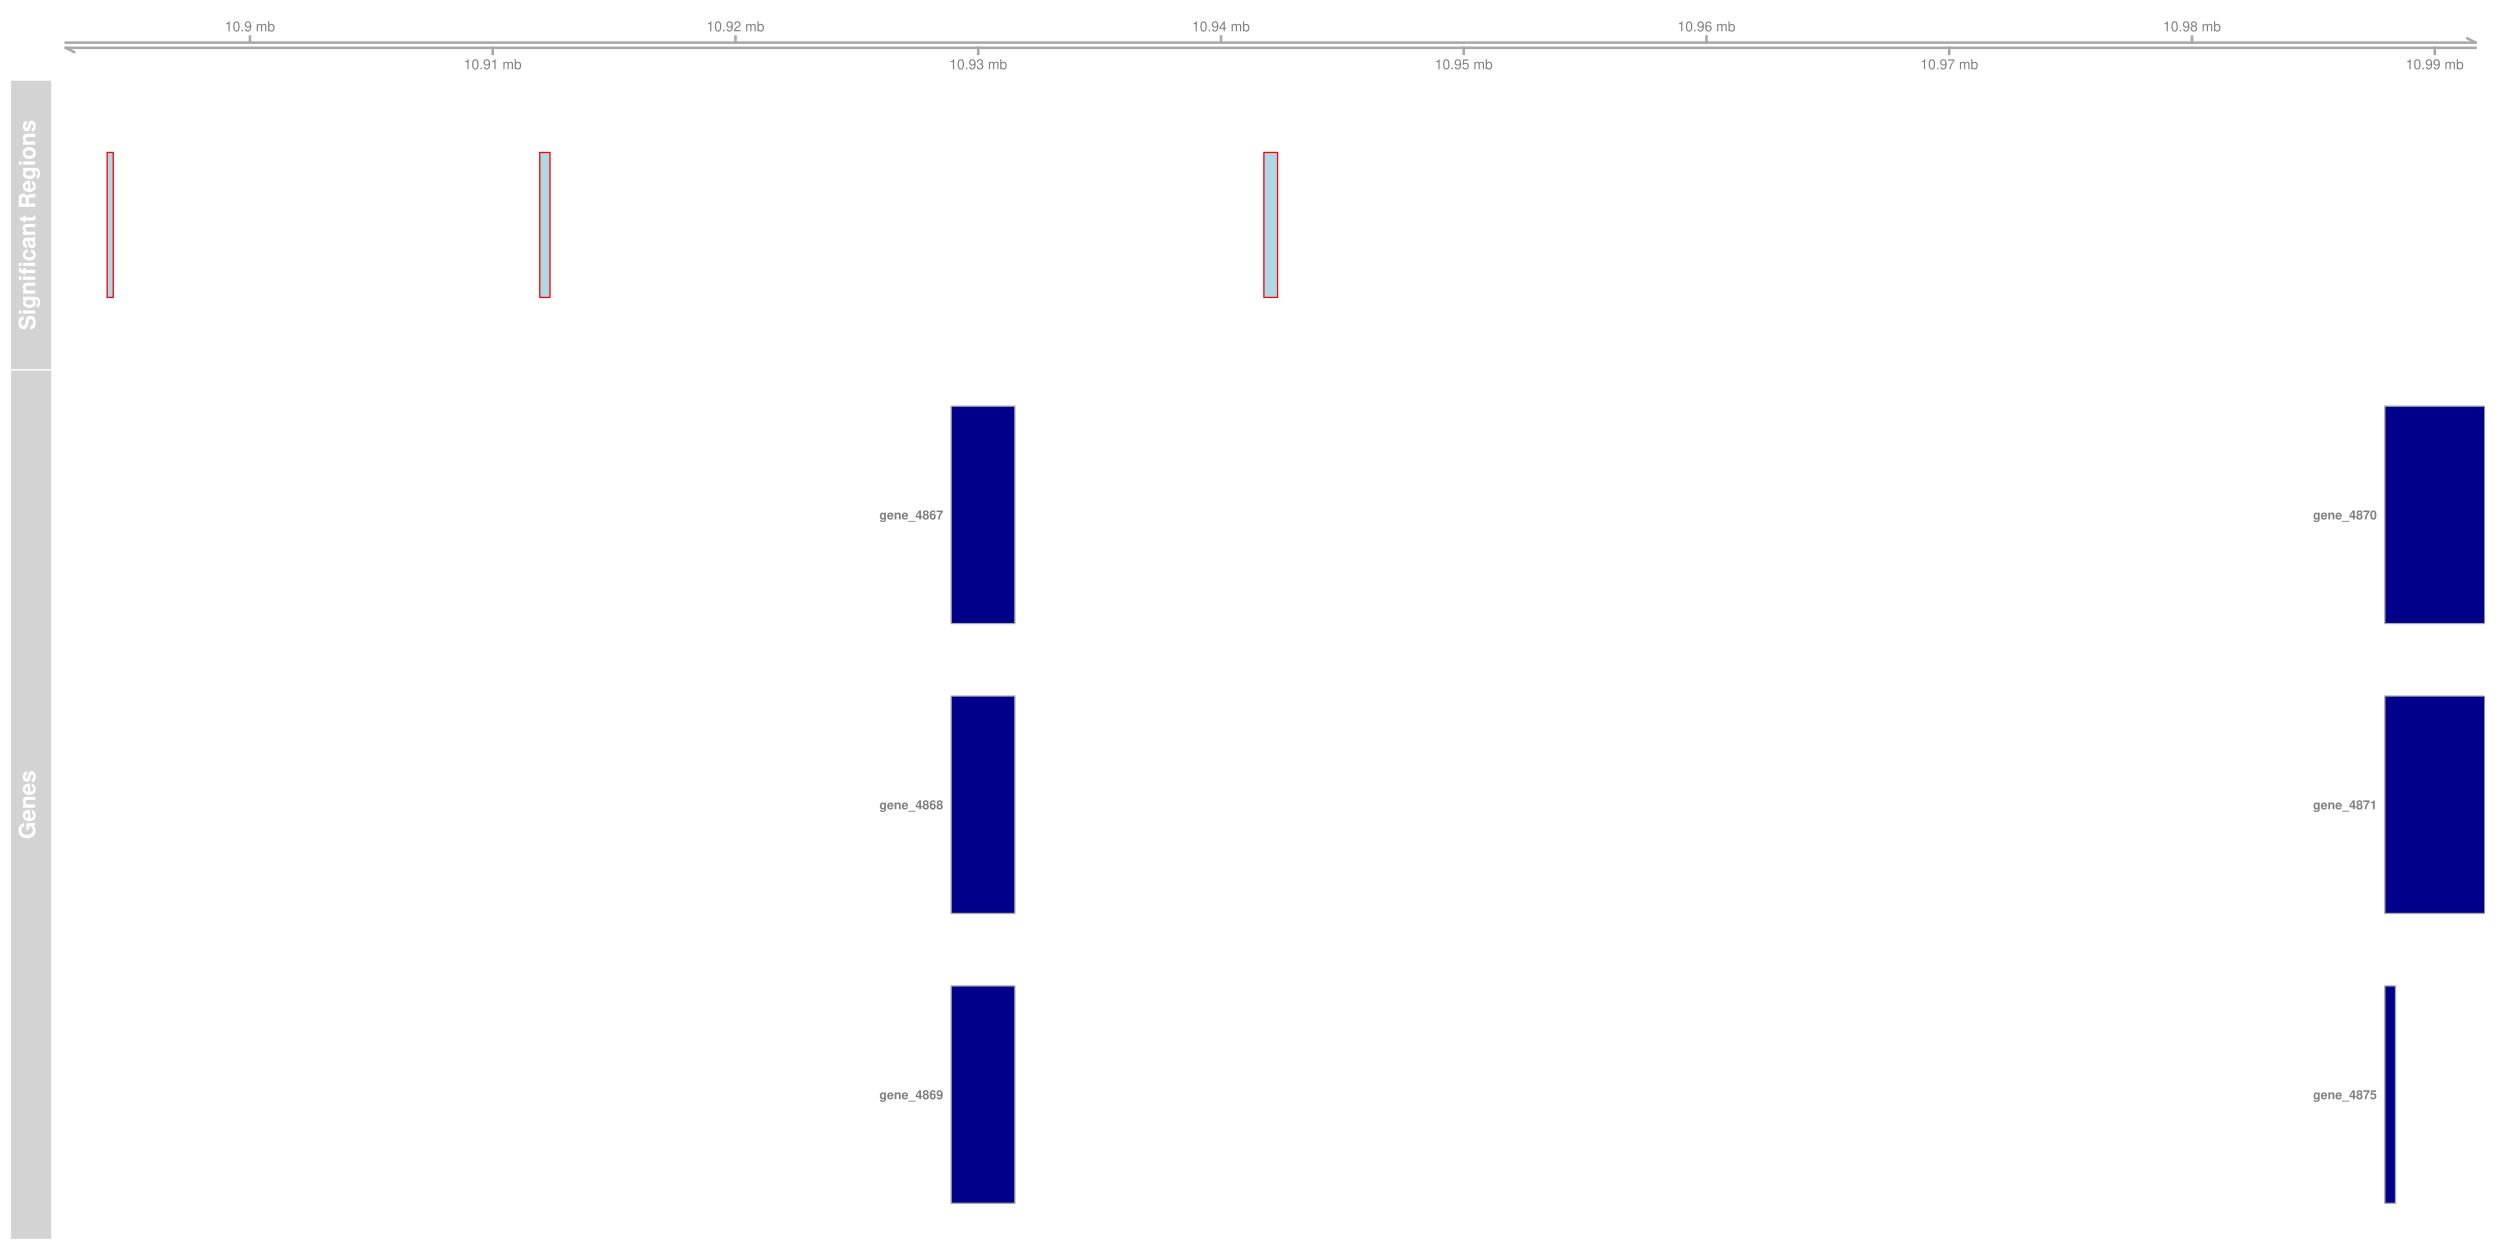 <?xml version="1.0" encoding="UTF-8"?>
<svg xmlns="http://www.w3.org/2000/svg" xmlns:xlink="http://www.w3.org/1999/xlink" width="1440pt" height="720pt" viewBox="0 0 1440 720" version="1.1">
<defs>
<g>
<symbol overflow="visible" id="glyph0-0">
<path style="stroke:none;" d=""/>
</symbol>
<symbol overflow="visible" id="glyph0-1">
<path style="stroke:none;" d="M 2.078 -4.125 L 2.078 0 L 2.781 0 L 2.781 -5.781 L 2.312 -5.781 C 2.062 -4.891 1.906 -4.781 0.812 -4.625 L 0.812 -4.125 Z M 2.078 -4.125 "/>
</symbol>
<symbol overflow="visible" id="glyph0-2">
<path style="stroke:none;" d="M 2.203 -5.781 C 1.672 -5.781 1.188 -5.547 0.891 -5.156 C 0.531 -4.641 0.344 -3.875 0.344 -2.797 C 0.344 -0.844 0.984 0.188 2.203 0.188 C 3.406 0.188 4.062 -0.844 4.062 -2.75 C 4.062 -3.875 3.875 -4.625 3.5 -5.156 C 3.203 -5.547 2.734 -5.781 2.203 -5.781 Z M 2.203 -5.156 C 2.953 -5.156 3.344 -4.391 3.344 -2.812 C 3.344 -1.172 2.969 -0.406 2.188 -0.406 C 1.438 -0.406 1.062 -1.203 1.062 -2.797 C 1.062 -4.391 1.438 -5.156 2.203 -5.156 Z M 2.203 -5.156 "/>
</symbol>
<symbol overflow="visible" id="glyph0-3">
<path style="stroke:none;" d="M 1.531 -0.828 L 0.703 -0.828 L 0.703 0 L 1.531 0 Z M 1.531 -0.828 "/>
</symbol>
<symbol overflow="visible" id="glyph0-4">
<path style="stroke:none;" d="M 0.422 -1.312 C 0.562 -0.375 1.172 0.188 2.031 0.188 C 2.656 0.188 3.219 -0.125 3.562 -0.641 C 3.906 -1.203 4.078 -1.906 4.078 -2.953 C 4.078 -3.938 3.922 -4.547 3.594 -5.062 C 3.281 -5.531 2.781 -5.781 2.156 -5.781 C 1.078 -5.781 0.297 -4.969 0.297 -3.859 C 0.297 -2.797 1.031 -2.047 2.047 -2.047 C 2.578 -2.047 2.984 -2.234 3.344 -2.672 C 3.344 -1.234 2.891 -0.438 2.078 -0.438 C 1.578 -0.438 1.234 -0.766 1.125 -1.312 Z M 2.156 -5.172 C 2.812 -5.172 3.297 -4.609 3.297 -3.875 C 3.297 -3.156 2.828 -2.656 2.125 -2.656 C 1.453 -2.656 1.031 -3.141 1.031 -3.906 C 1.031 -4.641 1.5 -5.172 2.156 -5.172 Z M 2.156 -5.172 "/>
</symbol>
<symbol overflow="visible" id="glyph0-5">
<path style="stroke:none;" d=""/>
</symbol>
<symbol overflow="visible" id="glyph0-6">
<path style="stroke:none;" d="M 0.562 -4.188 L 0.562 0 L 1.234 0 L 1.234 -2.625 C 1.234 -3.234 1.672 -3.734 2.219 -3.734 C 2.719 -3.734 2.984 -3.422 2.984 -2.891 L 2.984 0 L 3.656 0 L 3.656 -2.625 C 3.656 -3.234 4.109 -3.734 4.641 -3.734 C 5.141 -3.734 5.422 -3.422 5.422 -2.891 L 5.422 0 L 6.094 0 L 6.094 -3.141 C 6.094 -3.891 5.656 -4.312 4.875 -4.312 C 4.312 -4.312 3.984 -4.141 3.594 -3.672 C 3.344 -4.125 3.016 -4.312 2.469 -4.312 C 1.906 -4.312 1.531 -4.109 1.172 -3.594 L 1.172 -4.188 Z M 0.562 -4.188 "/>
</symbol>
<symbol overflow="visible" id="glyph0-7">
<path style="stroke:none;" d="M 0.438 -5.828 L 0.438 0 L 1.031 0 L 1.031 -0.531 C 1.359 -0.047 1.781 0.188 2.359 0.188 C 3.469 0.188 4.188 -0.719 4.188 -2.109 C 4.188 -3.469 3.5 -4.312 2.391 -4.312 C 1.812 -4.312 1.406 -4.094 1.094 -3.625 L 1.094 -5.828 Z M 2.266 -3.688 C 3.016 -3.688 3.484 -3.047 3.484 -2.047 C 3.484 -1.094 2.984 -0.438 2.266 -0.438 C 1.547 -0.438 1.094 -1.078 1.094 -2.062 C 1.094 -3.047 1.547 -3.688 2.266 -3.688 Z M 2.266 -3.688 "/>
</symbol>
<symbol overflow="visible" id="glyph0-8">
<path style="stroke:none;" d="M 4.047 -0.703 L 1.062 -0.703 C 1.141 -1.172 1.391 -1.484 2.094 -1.906 L 2.891 -2.359 C 3.688 -2.797 4.094 -3.391 4.094 -4.094 C 4.094 -4.578 3.891 -5.031 3.562 -5.328 C 3.219 -5.641 2.812 -5.781 2.266 -5.781 C 1.547 -5.781 1.016 -5.531 0.703 -5.031 C 0.5 -4.734 0.422 -4.375 0.406 -3.781 L 1.109 -3.781 C 1.125 -4.172 1.172 -4.406 1.266 -4.594 C 1.453 -4.953 1.828 -5.172 2.25 -5.172 C 2.891 -5.172 3.375 -4.703 3.375 -4.078 C 3.375 -3.609 3.109 -3.219 2.594 -2.922 L 1.859 -2.5 C 0.688 -1.812 0.344 -1.266 0.266 -0.016 L 4.047 -0.016 Z M 4.047 -0.703 "/>
</symbol>
<symbol overflow="visible" id="glyph0-9">
<path style="stroke:none;" d="M 1.766 -2.656 L 2.156 -2.656 C 2.922 -2.656 3.328 -2.297 3.328 -1.609 C 3.328 -0.875 2.891 -0.438 2.156 -0.438 C 1.391 -0.438 1.016 -0.828 0.953 -1.688 L 0.25 -1.688 C 0.281 -1.219 0.375 -0.906 0.5 -0.656 C 0.797 -0.094 1.359 0.188 2.125 0.188 C 3.297 0.188 4.047 -0.516 4.047 -1.609 C 4.047 -2.359 3.766 -2.75 3.094 -2.984 C 3.609 -3.203 3.875 -3.609 3.875 -4.188 C 3.875 -5.188 3.234 -5.781 2.156 -5.781 C 1.016 -5.781 0.406 -5.141 0.375 -3.922 L 1.078 -3.922 C 1.094 -4.266 1.125 -4.469 1.203 -4.641 C 1.375 -4.969 1.719 -5.172 2.156 -5.172 C 2.781 -5.172 3.156 -4.797 3.156 -4.172 C 3.156 -3.766 3.016 -3.516 2.703 -3.375 C 2.516 -3.297 2.25 -3.266 1.766 -3.25 Z M 1.766 -2.656 "/>
</symbol>
<symbol overflow="visible" id="glyph0-10">
<path style="stroke:none;" d="M 2.609 -1.406 L 2.609 0 L 3.312 0 L 3.312 -1.406 L 4.156 -1.406 L 4.156 -2.031 L 3.312 -2.031 L 3.312 -5.781 L 2.797 -5.781 L 0.219 -2.141 L 0.219 -1.406 Z M 2.609 -2.031 L 0.844 -2.031 L 2.609 -4.578 Z M 2.609 -2.031 "/>
</symbol>
<symbol overflow="visible" id="glyph0-11">
<path style="stroke:none;" d="M 3.812 -5.672 L 0.875 -5.672 L 0.453 -2.578 L 1.109 -2.578 C 1.438 -2.969 1.703 -3.109 2.156 -3.109 C 2.906 -3.109 3.391 -2.594 3.391 -1.75 C 3.391 -0.938 2.906 -0.438 2.141 -0.438 C 1.531 -0.438 1.156 -0.75 0.984 -1.391 L 0.281 -1.391 C 0.375 -0.922 0.453 -0.703 0.625 -0.5 C 0.938 -0.062 1.516 0.188 2.156 0.188 C 3.297 0.188 4.109 -0.641 4.109 -1.844 C 4.109 -2.969 3.359 -3.734 2.266 -3.734 C 1.875 -3.734 1.547 -3.625 1.219 -3.391 L 1.453 -4.969 L 3.812 -4.969 Z M 3.812 -5.672 "/>
</symbol>
<symbol overflow="visible" id="glyph0-12">
<path style="stroke:none;" d="M 3.984 -4.281 C 3.844 -5.219 3.234 -5.781 2.375 -5.781 C 1.75 -5.781 1.188 -5.484 0.859 -4.953 C 0.5 -4.391 0.344 -3.688 0.344 -2.641 C 0.344 -1.656 0.484 -1.047 0.828 -0.531 C 1.125 -0.062 1.625 0.188 2.25 0.188 C 3.328 0.188 4.109 -0.625 4.109 -1.75 C 4.109 -2.812 3.391 -3.562 2.375 -3.562 C 1.812 -3.562 1.375 -3.359 1.062 -2.938 C 1.078 -4.375 1.516 -5.156 2.328 -5.156 C 2.828 -5.156 3.172 -4.844 3.281 -4.281 Z M 2.281 -2.938 C 2.953 -2.938 3.391 -2.469 3.391 -1.703 C 3.391 -0.969 2.906 -0.438 2.25 -0.438 C 1.594 -0.438 1.109 -0.984 1.109 -1.734 C 1.109 -2.453 1.578 -2.938 2.281 -2.938 Z M 2.281 -2.938 "/>
</symbol>
<symbol overflow="visible" id="glyph0-13">
<path style="stroke:none;" d="M 4.156 -5.672 L 0.375 -5.672 L 0.375 -4.969 L 3.438 -4.969 C 2.078 -3.047 1.531 -1.859 1.109 0 L 1.859 0 C 2.172 -1.812 2.875 -3.375 4.156 -5.078 Z M 4.156 -5.672 "/>
</symbol>
<symbol overflow="visible" id="glyph0-14">
<path style="stroke:none;" d="M 3.125 -3.047 C 3.719 -3.406 3.906 -3.703 3.906 -4.234 C 3.906 -5.156 3.203 -5.781 2.203 -5.781 C 1.203 -5.781 0.5 -5.156 0.5 -4.25 C 0.5 -3.703 0.688 -3.422 1.266 -3.047 C 0.609 -2.719 0.297 -2.25 0.297 -1.609 C 0.297 -0.547 1.078 0.188 2.203 0.188 C 3.312 0.188 4.109 -0.547 4.109 -1.609 C 4.109 -2.25 3.781 -2.719 3.125 -3.047 Z M 2.203 -5.156 C 2.797 -5.156 3.188 -4.797 3.188 -4.219 C 3.188 -3.688 2.797 -3.312 2.203 -3.312 C 1.594 -3.312 1.219 -3.688 1.219 -4.234 C 1.219 -4.797 1.594 -5.156 2.203 -5.156 Z M 2.203 -2.734 C 2.906 -2.734 3.391 -2.266 3.391 -1.594 C 3.391 -0.891 2.906 -0.438 2.188 -0.438 C 1.5 -0.438 1.016 -0.906 1.016 -1.578 C 1.016 -2.266 1.484 -2.734 2.203 -2.734 Z M 2.203 -2.734 "/>
</symbol>
<symbol overflow="visible" id="glyph1-0">
<path style="stroke:none;" d=""/>
</symbol>
<symbol overflow="visible" id="glyph1-1">
<path style="stroke:none;" d="M -6.578 -7.875 C -8.531 -7.859 -9.609 -6.547 -9.609 -4.156 C -9.609 -1.891 -8.547 -0.578 -6.703 -0.578 C -5.234 -0.578 -4.531 -1.328 -4.156 -3.25 L -3.906 -4.562 C -3.656 -5.859 -3.297 -6.344 -2.531 -6.344 C -1.734 -6.344 -1.266 -5.609 -1.266 -4.438 C -1.266 -3.109 -1.812 -2.375 -2.828 -2.312 L -2.828 -0.422 C -0.797 -0.531 0.297 -1.922 0.297 -4.328 C 0.297 -6.766 -0.828 -8.203 -2.766 -8.203 C -4.25 -8.203 -5.031 -7.453 -5.375 -5.703 L -5.656 -4.234 C -5.922 -2.844 -6.203 -2.438 -6.891 -2.438 C -7.594 -2.438 -8.047 -3.062 -8.047 -4.078 C -8.047 -5.297 -7.531 -5.984 -6.578 -6.062 Z M -6.578 -7.875 "/>
</symbol>
<symbol overflow="visible" id="glyph1-2">
<path style="stroke:none;" d="M -7 -2.688 L -7 -0.875 L 0 -0.875 L 0 -2.688 Z M -9.453 -2.688 L -9.453 -0.875 L -7.828 -0.875 L -7.828 -2.688 Z M -9.453 -2.688 "/>
</symbol>
<symbol overflow="visible" id="glyph1-3">
<path style="stroke:none;" d="M -7 -5.188 L -5.922 -5.188 C -6.75 -4.688 -7.125 -4.125 -7.125 -3.391 C -7.125 -2.766 -6.812 -2.078 -6.297 -1.594 C -5.578 -0.891 -4.562 -0.531 -3.328 -0.531 C -1.188 -0.531 0.297 -1.672 0.297 -3.344 C 0.297 -4.094 0.047 -4.547 -0.719 -5.188 L 0.234 -5.188 C 1.078 -5.188 1.656 -4.594 1.656 -3.734 C 1.656 -3.094 1.375 -2.688 0.844 -2.547 L 0.844 -0.672 C 1.391 -0.688 1.766 -0.875 2.156 -1.359 C 2.609 -1.922 2.828 -2.688 2.828 -3.672 C 2.828 -5.688 1.859 -6.906 0.234 -6.906 L -7 -6.906 Z M -5.609 -3.719 C -5.609 -4.578 -4.656 -5.219 -3.359 -5.219 C -2.094 -5.219 -1.219 -4.609 -1.219 -3.703 C -1.219 -2.906 -2.094 -2.344 -3.359 -2.344 C -4.688 -2.344 -5.609 -2.906 -5.609 -3.719 Z M -5.609 -3.719 "/>
</symbol>
<symbol overflow="visible" id="glyph1-4">
<path style="stroke:none;" d="M -7 -0.812 L 0 -0.812 L 0 -2.625 L -4.203 -2.625 C -5.031 -2.625 -5.578 -3.203 -5.578 -4.094 C -5.578 -4.875 -5.156 -5.266 -4.312 -5.266 L 0 -5.266 L 0 -7.078 L -4.688 -7.078 C -6.25 -7.078 -7.125 -6.234 -7.125 -4.734 C -7.125 -3.781 -6.781 -3.156 -5.984 -2.625 L -7 -2.625 Z M -7 -0.812 "/>
</symbol>
<symbol overflow="visible" id="glyph1-5">
<path style="stroke:none;" d="M -6.859 -4.062 L -6.859 -2.984 L -7.547 -2.984 C -7.906 -2.984 -8.094 -3.141 -8.094 -3.469 C -8.094 -3.641 -8.078 -3.812 -8.047 -4 L -9.422 -4 C -9.438 -3.609 -9.453 -3.234 -9.453 -2.953 C -9.453 -1.75 -8.891 -1.172 -7.703 -1.172 L -6.859 -1.172 L -6.859 -0.188 L -5.656 -0.188 L -5.656 -1.172 L 0 -1.172 L 0 -2.984 L -5.656 -2.984 L -5.656 -4.062 Z M -6.859 -4.062 "/>
</symbol>
<symbol overflow="visible" id="glyph1-6">
<path style="stroke:none;" d="M -4.391 -6.766 C -6.094 -6.641 -7.125 -5.516 -7.125 -3.75 C -7.125 -1.641 -5.75 -0.438 -3.359 -0.438 C -1.047 -0.438 0.297 -1.641 0.297 -3.719 C 0.297 -5.422 -0.75 -6.594 -2.422 -6.766 L -2.422 -5.031 C -1.516 -4.812 -1.172 -4.453 -1.172 -3.719 C -1.172 -2.797 -1.984 -2.25 -3.359 -2.25 C -4.031 -2.25 -4.641 -2.391 -5.062 -2.609 C -5.453 -2.812 -5.656 -3.219 -5.656 -3.734 C -5.656 -4.469 -5.297 -4.828 -4.391 -5.031 Z M -4.391 -6.766 "/>
</symbol>
<symbol overflow="visible" id="glyph1-7">
<path style="stroke:none;" d="M -0.219 -6.797 C -0.516 -6.484 -0.719 -6.375 -1.078 -6.375 L -4.969 -6.375 C -6.391 -6.375 -7.125 -5.406 -7.125 -3.516 C -7.125 -1.625 -6.312 -0.641 -4.688 -0.516 L -4.688 -2.266 C -5.422 -2.359 -5.656 -2.656 -5.656 -3.547 C -5.656 -4.25 -5.422 -4.609 -4.953 -4.609 C -4.719 -4.609 -4.531 -4.484 -4.406 -4.297 C -4.281 -4.047 -4.281 -4.047 -4.141 -3.156 L -4 -2.422 C -3.781 -1.031 -3.062 -0.359 -1.797 -0.359 C -0.547 -0.359 0.297 -1.203 0.297 -2.484 C 0.297 -3.266 -0.031 -3.969 -0.703 -4.609 C -0.344 -4.609 -0.203 -4.656 0 -4.828 L 0 -6.797 Z M -2.812 -4.609 C -1.766 -4.609 -1.172 -4.078 -1.172 -3.172 C -1.172 -2.562 -1.484 -2.172 -2.016 -2.172 C -2.562 -2.172 -2.812 -2.469 -2.969 -3.219 L -3.094 -3.844 C -3.172 -4.312 -3.203 -4.391 -3.312 -4.609 Z M -2.812 -4.609 "/>
</symbol>
<symbol overflow="visible" id="glyph1-8">
<path style="stroke:none;" d="M -6.859 -3.906 L -6.859 -2.891 L -8.734 -2.891 L -8.734 -1.078 L -6.859 -1.078 L -6.859 -0.188 L -5.656 -0.188 L -5.656 -1.078 L -1.344 -1.078 C -0.25 -1.078 0.297 -1.656 0.297 -2.859 C 0.297 -3.266 0.266 -3.562 0.156 -3.906 L -1.109 -3.906 C -1.094 -3.719 -1.078 -3.625 -1.078 -3.484 C -1.078 -3.016 -1.219 -2.891 -1.844 -2.891 L -5.656 -2.891 L -5.656 -3.906 Z M -6.859 -3.906 "/>
</symbol>
<symbol overflow="visible" id="glyph1-9">
<path style="stroke:none;" d=""/>
</symbol>
<symbol overflow="visible" id="glyph1-10">
<path style="stroke:none;" d="M -3.75 -2.984 L -3.75 -5.219 C -3.75 -6.062 -3.406 -6.422 -2.625 -6.422 L -2.25 -6.422 C -2 -6.406 -1.766 -6.406 -1.625 -6.406 C -0.719 -6.406 -0.453 -6.453 0 -6.688 L 0 -8.781 L -0.344 -8.781 C -0.516 -8.484 -0.719 -8.359 -1.125 -8.359 C -3.922 -8.312 -4.047 -8.266 -4.562 -7.062 C -4.984 -8.125 -5.75 -8.656 -6.906 -8.656 C -7.656 -8.656 -8.344 -8.391 -8.812 -7.938 C -9.25 -7.516 -9.453 -6.906 -9.453 -6.109 L -9.453 -1.031 L 0 -1.031 L 0 -2.984 Z M -5.375 -2.984 L -7.828 -2.984 L -7.828 -5.328 C -7.828 -5.891 -7.781 -6.109 -7.594 -6.359 C -7.391 -6.594 -7.062 -6.703 -6.625 -6.703 C -6.172 -6.703 -5.812 -6.594 -5.609 -6.359 C -5.438 -6.141 -5.375 -5.891 -5.375 -5.328 Z M -5.375 -2.984 "/>
</symbol>
<symbol overflow="visible" id="glyph1-11">
<path style="stroke:none;" d="M -2.938 -6.797 C -3.094 -6.812 -3.156 -6.812 -3.25 -6.812 C -3.938 -6.812 -4.594 -6.703 -5.078 -6.531 C -6.359 -6.062 -7.125 -4.938 -7.125 -3.531 C -7.125 -1.516 -5.672 -0.281 -3.312 -0.281 C -1.078 -0.281 0.297 -1.5 0.297 -3.484 C 0.297 -5.062 -0.578 -6.328 -1.969 -6.734 L -1.969 -4.938 C -1.406 -4.719 -1.094 -4.219 -1.094 -3.547 C -1.094 -3.031 -1.312 -2.625 -1.703 -2.359 C -1.953 -2.188 -2.266 -2.125 -2.938 -2.094 Z M -4.141 -2.125 C -5.219 -2.25 -5.734 -2.703 -5.734 -3.5 C -5.734 -4.328 -5.172 -4.828 -4.141 -4.922 Z M -4.141 -2.125 "/>
</symbol>
<symbol overflow="visible" id="glyph1-12">
<path style="stroke:none;" d="M -7.125 -3.906 C -7.125 -1.766 -5.703 -0.453 -3.406 -0.453 C -1.109 -0.453 0.297 -1.766 0.297 -3.922 C 0.297 -6.062 -1.109 -7.375 -3.359 -7.375 C -5.734 -7.375 -7.125 -6.094 -7.125 -3.906 Z M -5.656 -3.922 C -5.656 -4.922 -4.766 -5.562 -3.391 -5.562 C -2.078 -5.562 -1.172 -4.891 -1.172 -3.922 C -1.172 -2.938 -2.062 -2.266 -3.406 -2.266 C -4.766 -2.266 -5.656 -2.938 -5.656 -3.922 Z M -5.656 -3.922 "/>
</symbol>
<symbol overflow="visible" id="glyph1-13">
<path style="stroke:none;" d="M -4.75 -6.547 C -6.219 -6.516 -7.125 -5.375 -7.125 -3.5 C -7.125 -1.719 -6.219 -0.625 -4.781 -0.625 C -4.312 -0.625 -3.922 -0.766 -3.641 -1.016 C -3.391 -1.266 -3.281 -1.484 -3.062 -2.156 L -2.391 -4.312 C -2.25 -4.766 -2.094 -4.922 -1.812 -4.922 C -1.391 -4.922 -1.125 -4.422 -1.125 -3.578 C -1.125 -3.094 -1.203 -2.734 -1.375 -2.5 C -1.516 -2.312 -1.656 -2.234 -2.031 -2.156 L -2.031 -0.375 C -0.5 -0.422 0.297 -1.562 0.297 -3.688 C 0.297 -4.656 0.094 -5.391 -0.328 -5.906 C -0.734 -6.438 -1.391 -6.75 -2.078 -6.75 C -2.984 -6.75 -3.562 -6.297 -3.844 -5.375 L -4.5 -3.078 C -4.656 -2.562 -4.766 -2.438 -5.047 -2.438 C -5.438 -2.438 -5.688 -2.859 -5.688 -3.484 C -5.688 -4.359 -5.375 -4.781 -4.75 -4.797 Z M -4.75 -6.547 "/>
</symbol>
<symbol overflow="visible" id="glyph1-14">
<path style="stroke:none;" d="M -5.078 -9.219 L -5.078 -5.438 L -3.469 -5.438 L -3.469 -7.594 C -2.938 -7.531 -2.609 -7.406 -2.266 -7.125 C -1.703 -6.656 -1.359 -5.922 -1.359 -5.188 C -1.359 -3.609 -2.734 -2.484 -4.688 -2.484 C -6.719 -2.484 -7.953 -3.469 -7.953 -5.141 C -7.953 -5.812 -7.75 -6.375 -7.375 -6.812 C -7.141 -7.078 -6.922 -7.219 -6.438 -7.391 L -6.438 -9.219 C -8.391 -8.984 -9.609 -7.406 -9.609 -5.125 C -9.609 -2.406 -7.594 -0.547 -4.656 -0.547 C -1.797 -0.547 0.297 -2.406 0.297 -4.969 C 0.297 -6.234 -0.156 -7.094 -1.219 -7.812 L 0.031 -8.047 L 0.031 -9.219 Z M -5.078 -9.219 "/>
</symbol>
<symbol overflow="visible" id="glyph2-0">
<path style="stroke:none;" d=""/>
</symbol>
<symbol overflow="visible" id="glyph2-1">
<path style="stroke:none;" d="M 2.875 -3.891 L 2.875 -3.297 C 2.594 -3.75 2.297 -3.953 1.875 -3.953 C 1.531 -3.953 1.156 -3.781 0.891 -3.5 C 0.5 -3.094 0.297 -2.531 0.297 -1.844 C 0.297 -0.656 0.922 0.172 1.859 0.172 C 2.281 0.172 2.531 0.031 2.875 -0.391 L 2.875 0.125 C 2.875 0.594 2.547 0.922 2.078 0.922 C 1.719 0.922 1.484 0.766 1.406 0.469 L 0.375 0.469 C 0.375 0.766 0.484 0.984 0.75 1.203 C 1.062 1.453 1.484 1.562 2.031 1.562 C 3.156 1.562 3.844 1.031 3.844 0.125 L 3.844 -3.891 Z M 2.062 -3.109 C 2.547 -3.109 2.891 -2.578 2.891 -1.859 C 2.891 -1.156 2.562 -0.672 2.047 -0.672 C 1.609 -0.672 1.297 -1.156 1.297 -1.859 C 1.297 -2.594 1.609 -3.109 2.062 -3.109 Z M 2.062 -3.109 "/>
</symbol>
<symbol overflow="visible" id="glyph2-2">
<path style="stroke:none;" d="M 3.781 -1.625 C 3.781 -1.719 3.781 -1.75 3.781 -1.797 C 3.781 -2.188 3.719 -2.547 3.625 -2.828 C 3.375 -3.531 2.75 -3.953 1.953 -3.953 C 0.844 -3.953 0.156 -3.141 0.156 -1.844 C 0.156 -0.594 0.828 0.172 1.938 0.172 C 2.812 0.172 3.516 -0.328 3.734 -1.094 L 2.75 -1.094 C 2.625 -0.781 2.344 -0.609 1.969 -0.609 C 1.688 -0.609 1.453 -0.734 1.312 -0.938 C 1.219 -1.094 1.188 -1.266 1.172 -1.625 Z M 1.188 -2.297 C 1.25 -2.891 1.5 -3.188 1.938 -3.188 C 2.406 -3.188 2.672 -2.875 2.734 -2.297 Z M 1.188 -2.297 "/>
</symbol>
<symbol overflow="visible" id="glyph2-3">
<path style="stroke:none;" d="M 0.453 -3.891 L 0.453 0 L 1.469 0 L 1.469 -2.328 C 1.469 -2.797 1.781 -3.094 2.281 -3.094 C 2.703 -3.094 2.922 -2.859 2.922 -2.406 L 2.922 0 L 3.938 0 L 3.938 -2.609 C 3.938 -3.469 3.469 -3.953 2.625 -3.953 C 2.109 -3.953 1.75 -3.766 1.469 -3.328 L 1.469 -3.891 Z M 0.453 -3.891 "/>
</symbol>
<symbol overflow="visible" id="glyph2-4">
<path style="stroke:none;" d="M 4.156 0.859 L -0.156 0.859 L -0.156 1.359 L 4.156 1.359 Z M 4.156 0.859 "/>
</symbol>
<symbol overflow="visible" id="glyph2-5">
<path style="stroke:none;" d="M 3.766 -1.969 L 3.234 -1.969 L 3.234 -5.109 L 2.031 -5.109 L 0.172 -1.984 L 0.172 -1.125 L 2.219 -1.125 L 2.219 0 L 3.234 0 L 3.234 -1.125 L 3.766 -1.125 Z M 2.219 -1.969 L 0.891 -1.969 L 2.219 -4.156 Z M 2.219 -1.969 "/>
</symbol>
<symbol overflow="visible" id="glyph2-6">
<path style="stroke:none;" d="M 2.953 -2.781 C 3.125 -2.875 3.203 -2.922 3.281 -3 C 3.484 -3.188 3.609 -3.5 3.609 -3.828 C 3.609 -4.625 2.922 -5.219 1.969 -5.219 C 1.016 -5.219 0.328 -4.625 0.328 -3.828 C 0.328 -3.328 0.531 -3.031 1 -2.781 C 0.406 -2.453 0.156 -2.078 0.156 -1.469 C 0.156 -0.5 0.906 0.172 1.969 0.172 C 3.047 0.172 3.781 -0.5 3.781 -1.469 C 3.781 -2.078 3.531 -2.453 2.953 -2.781 Z M 1.984 -4.406 C 2.422 -4.406 2.734 -4.125 2.734 -3.734 C 2.734 -3.344 2.422 -3.062 1.984 -3.062 C 1.531 -3.062 1.219 -3.328 1.219 -3.734 C 1.219 -4.125 1.531 -4.406 1.984 -4.406 Z M 1.969 -2.375 C 2.469 -2.375 2.766 -2.047 2.766 -1.516 C 2.766 -1.016 2.453 -0.703 1.969 -0.703 C 1.484 -0.703 1.172 -1.016 1.172 -1.531 C 1.172 -2.047 1.484 -2.375 1.969 -2.375 Z M 1.969 -2.375 "/>
</symbol>
<symbol overflow="visible" id="glyph2-7">
<path style="stroke:none;" d="M 3.656 -3.953 C 3.594 -4.281 3.531 -4.438 3.406 -4.625 C 3.141 -5 2.672 -5.219 2.125 -5.219 C 1.484 -5.219 0.969 -4.938 0.656 -4.422 C 0.359 -3.922 0.234 -3.359 0.234 -2.422 C 0.234 -1.547 0.344 -1 0.594 -0.594 C 0.891 -0.109 1.422 0.172 2.031 0.172 C 3.047 0.172 3.734 -0.594 3.734 -1.703 C 3.734 -2.688 3.141 -3.359 2.25 -3.359 C 1.844 -3.359 1.562 -3.234 1.234 -2.906 L 1.25 -3.016 C 1.266 -3.5 1.281 -3.641 1.359 -3.844 C 1.484 -4.219 1.734 -4.406 2.094 -4.406 C 2.406 -4.406 2.578 -4.266 2.719 -3.953 Z M 2 -2.562 C 2.484 -2.562 2.781 -2.203 2.781 -1.641 C 2.781 -1.094 2.453 -0.703 2 -0.703 C 1.547 -0.703 1.219 -1.078 1.219 -1.625 C 1.219 -2.172 1.547 -2.562 2 -2.562 Z M 2 -2.562 "/>
</symbol>
<symbol overflow="visible" id="glyph2-8">
<path style="stroke:none;" d="M 3.797 -5.109 L 0.203 -5.109 L 0.203 -4.203 L 2.75 -4.203 C 2.438 -3.875 1.828 -2.953 1.625 -2.5 C 1.281 -1.75 1.094 -1.094 0.953 0 L 1.969 0 C 2.062 -1.609 2.594 -2.859 3.797 -4.312 Z M 3.797 -5.109 "/>
</symbol>
<symbol overflow="visible" id="glyph2-9">
<path style="stroke:none;" d="M 0.281 -1.188 C 0.297 -0.406 0.953 0.172 1.844 0.172 C 2.5 0.172 2.984 -0.094 3.297 -0.625 C 3.562 -1.078 3.719 -1.844 3.719 -2.672 C 3.719 -3.422 3.594 -3.984 3.359 -4.375 C 3.047 -4.922 2.531 -5.219 1.922 -5.219 C 0.906 -5.219 0.203 -4.484 0.203 -3.422 C 0.203 -2.359 0.828 -1.641 1.734 -1.641 C 1.984 -1.641 2.234 -1.719 2.391 -1.828 C 2.484 -1.891 2.547 -1.953 2.703 -2.141 C 2.703 -1.156 2.438 -0.688 1.859 -0.688 C 1.5 -0.688 1.266 -0.891 1.25 -1.188 Z M 1.891 -4.391 C 2.391 -4.391 2.688 -4.016 2.688 -3.422 C 2.688 -2.859 2.375 -2.484 1.906 -2.484 C 1.453 -2.484 1.156 -2.844 1.156 -3.422 C 1.156 -4.016 1.438 -4.391 1.891 -4.391 Z M 1.891 -4.391 "/>
</symbol>
<symbol overflow="visible" id="glyph2-10">
<path style="stroke:none;" d="M 1.969 -5.219 C 1.422 -5.219 0.953 -4.984 0.641 -4.562 C 0.344 -4.156 0.203 -3.516 0.203 -2.516 C 0.203 -1.609 0.328 -0.984 0.562 -0.594 C 0.875 -0.094 1.375 0.172 1.969 0.172 C 2.516 0.172 2.969 -0.062 3.297 -0.484 C 3.578 -0.875 3.719 -1.531 3.719 -2.5 C 3.719 -3.422 3.609 -4.062 3.359 -4.453 C 3.062 -4.953 2.562 -5.219 1.969 -5.219 Z M 1.969 -4.406 C 2.219 -4.406 2.438 -4.25 2.562 -3.984 C 2.656 -3.781 2.719 -3.219 2.719 -2.516 C 2.719 -1.938 2.672 -1.375 2.578 -1.172 C 2.469 -0.859 2.25 -0.703 1.969 -0.703 C 1.703 -0.703 1.5 -0.828 1.375 -1.094 C 1.281 -1.312 1.219 -1.844 1.219 -2.531 C 1.219 -3.141 1.266 -3.703 1.344 -3.922 C 1.453 -4.234 1.672 -4.406 1.969 -4.406 Z M 1.969 -4.406 "/>
</symbol>
<symbol overflow="visible" id="glyph2-11">
<path style="stroke:none;" d="M 1.719 -3.516 L 1.719 0 L 2.719 0 L 2.719 -5.109 L 2.047 -5.109 C 1.891 -4.5 1.375 -4.188 0.484 -4.188 L 0.484 -3.516 Z M 1.719 -3.516 "/>
</symbol>
<symbol overflow="visible" id="glyph2-12">
<path style="stroke:none;" d="M 3.516 -5.109 L 0.797 -5.109 L 0.344 -2.266 L 1.25 -2.266 C 1.359 -2.516 1.578 -2.656 1.891 -2.656 C 2.406 -2.656 2.719 -2.281 2.719 -1.656 C 2.719 -1.062 2.406 -0.703 1.891 -0.703 C 1.453 -0.703 1.203 -0.922 1.188 -1.328 L 0.188 -1.328 C 0.203 -0.438 0.891 0.172 1.875 0.172 C 2.969 0.172 3.719 -0.578 3.719 -1.688 C 3.719 -2.734 3.078 -3.453 2.125 -3.453 C 1.797 -3.453 1.547 -3.359 1.25 -3.141 L 1.406 -4.203 L 3.516 -4.203 Z M 3.516 -5.109 "/>
</symbol>
</g>
<clipPath id="clip1">
  <path d="M 1373 233 L 1431.059 233 L 1431.059 360 L 1373 360 Z M 1373 233 "/>
</clipPath>
<clipPath id="clip2">
  <path d="M 1373 400 L 1431.059 400 L 1431.059 527 L 1373 527 Z M 1373 400 "/>
</clipPath>
</defs>
<g id="surface452">
<rect x="0" y="0" width="1440" height="720" style="fill:rgb(100%,100%,100%);fill-opacity:1;stroke:none;"/>
<path style="fill:none;stroke-width:0.75;stroke-linecap:round;stroke-linejoin:round;stroke:rgb(0%,0%,0%);stroke-opacity:0.498;stroke-miterlimit:10;" d="M 0 720 Z M 0 720 "/>
<path style="fill:none;stroke-width:1.5;stroke-linecap:round;stroke-linejoin:round;stroke:rgb(66.275%,66.275%,66.275%);stroke-opacity:1;stroke-miterlimit:10;" d="M 37.797 27.539 L 1426.062 27.539 "/>
<path style="fill:none;stroke-width:1.5;stroke-linecap:round;stroke-linejoin:round;stroke:rgb(66.275%,66.275%,66.275%);stroke-opacity:1;stroke-miterlimit:10;" d="M 37.797 24.539 L 1426.062 24.539 "/>
<path style="fill:none;stroke-width:1.5;stroke-linecap:round;stroke-linejoin:round;stroke:rgb(66.275%,66.275%,66.275%);stroke-opacity:1;stroke-miterlimit:10;" d="M 1421.062 22.039 L 1426.062 24.539 "/>
<path style="fill:none;stroke-width:1.5;stroke-linecap:round;stroke-linejoin:round;stroke:rgb(66.275%,66.275%,66.275%);stroke-opacity:1;stroke-miterlimit:10;" d="M 37.797 27.539 L 42.797 30.039 "/>
<path style="fill:none;stroke-width:1.5;stroke-linecap:square;stroke-linejoin:round;stroke:rgb(66.275%,66.275%,66.275%);stroke-opacity:1;stroke-miterlimit:10;" d="M 143.98 24.539 L 143.98 21.039 "/>
<path style="fill:none;stroke-width:1.5;stroke-linecap:square;stroke-linejoin:round;stroke:rgb(66.275%,66.275%,66.275%);stroke-opacity:1;stroke-miterlimit:10;" d="M 283.809 27.539 L 283.809 31.039 "/>
<path style="fill:none;stroke-width:1.5;stroke-linecap:square;stroke-linejoin:round;stroke:rgb(66.275%,66.275%,66.275%);stroke-opacity:1;stroke-miterlimit:10;" d="M 423.633 24.539 L 423.633 21.039 "/>
<path style="fill:none;stroke-width:1.5;stroke-linecap:square;stroke-linejoin:round;stroke:rgb(66.275%,66.275%,66.275%);stroke-opacity:1;stroke-miterlimit:10;" d="M 563.461 27.539 L 563.461 31.039 "/>
<path style="fill:none;stroke-width:1.5;stroke-linecap:square;stroke-linejoin:round;stroke:rgb(66.275%,66.275%,66.275%);stroke-opacity:1;stroke-miterlimit:10;" d="M 703.285 24.539 L 703.285 21.039 "/>
<path style="fill:none;stroke-width:1.5;stroke-linecap:square;stroke-linejoin:round;stroke:rgb(66.275%,66.275%,66.275%);stroke-opacity:1;stroke-miterlimit:10;" d="M 843.113 27.539 L 843.113 31.039 "/>
<path style="fill:none;stroke-width:1.5;stroke-linecap:square;stroke-linejoin:round;stroke:rgb(66.275%,66.275%,66.275%);stroke-opacity:1;stroke-miterlimit:10;" d="M 982.938 24.539 L 982.938 21.039 "/>
<path style="fill:none;stroke-width:1.5;stroke-linecap:square;stroke-linejoin:round;stroke:rgb(66.275%,66.275%,66.275%);stroke-opacity:1;stroke-miterlimit:10;" d="M 1122.766 27.539 L 1122.766 31.039 "/>
<path style="fill:none;stroke-width:1.5;stroke-linecap:square;stroke-linejoin:round;stroke:rgb(66.275%,66.275%,66.275%);stroke-opacity:1;stroke-miterlimit:10;" d="M 1262.59 24.539 L 1262.59 21.039 "/>
<path style="fill:none;stroke-width:1.5;stroke-linecap:square;stroke-linejoin:round;stroke:rgb(66.275%,66.275%,66.275%);stroke-opacity:1;stroke-miterlimit:10;" d="M 1402.418 27.539 L 1402.418 31.039 "/>
<g style="fill:rgb(50.196%,50.196%,50.196%);fill-opacity:1;">
  <use xlink:href="#glyph0-1" x="129.527" y="18.039"/>
  <use xlink:href="#glyph0-2" x="133.975" y="18.039"/>
  <use xlink:href="#glyph0-3" x="138.423" y="18.039"/>
  <use xlink:href="#glyph0-4" x="140.647" y="18.039"/>
  <use xlink:href="#glyph0-5" x="145.095" y="18.039"/>
  <use xlink:href="#glyph0-6" x="147.319" y="18.039"/>
  <use xlink:href="#glyph0-7" x="153.983" y="18.039"/>
</g>
<g style="fill:rgb(50.196%,50.196%,50.196%);fill-opacity:1;">
  <use xlink:href="#glyph0-1" x="267.133" y="39.871"/>
  <use xlink:href="#glyph0-2" x="271.581" y="39.871"/>
  <use xlink:href="#glyph0-3" x="276.029" y="39.871"/>
  <use xlink:href="#glyph0-4" x="278.253" y="39.871"/>
  <use xlink:href="#glyph0-1" x="282.701" y="39.871"/>
  <use xlink:href="#glyph0-5" x="287.149" y="39.871"/>
  <use xlink:href="#glyph0-6" x="289.373" y="39.871"/>
  <use xlink:href="#glyph0-7" x="296.037" y="39.871"/>
</g>
<g style="fill:rgb(50.196%,50.196%,50.196%);fill-opacity:1;">
  <use xlink:href="#glyph0-1" x="406.957" y="18.039"/>
  <use xlink:href="#glyph0-2" x="411.405" y="18.039"/>
  <use xlink:href="#glyph0-3" x="415.853" y="18.039"/>
  <use xlink:href="#glyph0-4" x="418.077" y="18.039"/>
  <use xlink:href="#glyph0-8" x="422.525" y="18.039"/>
  <use xlink:href="#glyph0-5" x="426.973" y="18.039"/>
  <use xlink:href="#glyph0-6" x="429.197" y="18.039"/>
  <use xlink:href="#glyph0-7" x="435.861" y="18.039"/>
</g>
<g style="fill:rgb(50.196%,50.196%,50.196%);fill-opacity:1;">
  <use xlink:href="#glyph0-1" x="546.785" y="39.871"/>
  <use xlink:href="#glyph0-2" x="551.233" y="39.871"/>
  <use xlink:href="#glyph0-3" x="555.681" y="39.871"/>
  <use xlink:href="#glyph0-4" x="557.905" y="39.871"/>
  <use xlink:href="#glyph0-9" x="562.353" y="39.871"/>
  <use xlink:href="#glyph0-5" x="566.801" y="39.871"/>
  <use xlink:href="#glyph0-6" x="569.025" y="39.871"/>
  <use xlink:href="#glyph0-7" x="575.689" y="39.871"/>
</g>
<g style="fill:rgb(50.196%,50.196%,50.196%);fill-opacity:1;">
  <use xlink:href="#glyph0-1" x="686.609" y="18.039"/>
  <use xlink:href="#glyph0-2" x="691.057" y="18.039"/>
  <use xlink:href="#glyph0-3" x="695.505" y="18.039"/>
  <use xlink:href="#glyph0-4" x="697.729" y="18.039"/>
  <use xlink:href="#glyph0-10" x="702.177" y="18.039"/>
  <use xlink:href="#glyph0-5" x="706.625" y="18.039"/>
  <use xlink:href="#glyph0-6" x="708.849" y="18.039"/>
  <use xlink:href="#glyph0-7" x="715.513" y="18.039"/>
</g>
<g style="fill:rgb(50.196%,50.196%,50.196%);fill-opacity:1;">
  <use xlink:href="#glyph0-1" x="826.438" y="39.871"/>
  <use xlink:href="#glyph0-2" x="830.885" y="39.871"/>
  <use xlink:href="#glyph0-3" x="835.333" y="39.871"/>
  <use xlink:href="#glyph0-4" x="837.558" y="39.871"/>
  <use xlink:href="#glyph0-11" x="842.005" y="39.871"/>
  <use xlink:href="#glyph0-5" x="846.453" y="39.871"/>
  <use xlink:href="#glyph0-6" x="848.678" y="39.871"/>
  <use xlink:href="#glyph0-7" x="855.341" y="39.871"/>
</g>
<g style="fill:rgb(50.196%,50.196%,50.196%);fill-opacity:1;">
  <use xlink:href="#glyph0-1" x="966.262" y="18.039"/>
  <use xlink:href="#glyph0-2" x="970.71" y="18.039"/>
  <use xlink:href="#glyph0-3" x="975.158" y="18.039"/>
  <use xlink:href="#glyph0-4" x="977.382" y="18.039"/>
  <use xlink:href="#glyph0-12" x="981.83" y="18.039"/>
  <use xlink:href="#glyph0-5" x="986.278" y="18.039"/>
  <use xlink:href="#glyph0-6" x="988.502" y="18.039"/>
  <use xlink:href="#glyph0-7" x="995.166" y="18.039"/>
</g>
<g style="fill:rgb(50.196%,50.196%,50.196%);fill-opacity:1;">
  <use xlink:href="#glyph0-1" x="1106.09" y="39.871"/>
  <use xlink:href="#glyph0-2" x="1110.538" y="39.871"/>
  <use xlink:href="#glyph0-3" x="1114.986" y="39.871"/>
  <use xlink:href="#glyph0-4" x="1117.21" y="39.871"/>
  <use xlink:href="#glyph0-13" x="1121.658" y="39.871"/>
  <use xlink:href="#glyph0-5" x="1126.106" y="39.871"/>
  <use xlink:href="#glyph0-6" x="1128.33" y="39.871"/>
  <use xlink:href="#glyph0-7" x="1134.994" y="39.871"/>
</g>
<g style="fill:rgb(50.196%,50.196%,50.196%);fill-opacity:1;">
  <use xlink:href="#glyph0-1" x="1245.914" y="18.039"/>
  <use xlink:href="#glyph0-2" x="1250.362" y="18.039"/>
  <use xlink:href="#glyph0-3" x="1254.81" y="18.039"/>
  <use xlink:href="#glyph0-4" x="1257.034" y="18.039"/>
  <use xlink:href="#glyph0-14" x="1261.482" y="18.039"/>
  <use xlink:href="#glyph0-5" x="1265.93" y="18.039"/>
  <use xlink:href="#glyph0-6" x="1268.154" y="18.039"/>
  <use xlink:href="#glyph0-7" x="1274.818" y="18.039"/>
</g>
<g style="fill:rgb(50.196%,50.196%,50.196%);fill-opacity:1;">
  <use xlink:href="#glyph0-1" x="1385.742" y="39.871"/>
  <use xlink:href="#glyph0-2" x="1390.19" y="39.871"/>
  <use xlink:href="#glyph0-3" x="1394.638" y="39.871"/>
  <use xlink:href="#glyph0-4" x="1396.862" y="39.871"/>
  <use xlink:href="#glyph0-4" x="1401.31" y="39.871"/>
  <use xlink:href="#glyph0-5" x="1405.758" y="39.871"/>
  <use xlink:href="#glyph0-6" x="1407.982" y="39.871"/>
  <use xlink:href="#glyph0-7" x="1414.646" y="39.871"/>
</g>
<path style="fill-rule:nonzero;fill:rgb(82.745%,82.745%,82.745%);fill-opacity:1;stroke-width:0.75;stroke-linecap:round;stroke-linejoin:round;stroke:rgb(100%,100%,100%);stroke-opacity:1;stroke-miterlimit:10;" d="M 6 213.062 L 29.859 213.062 L 29.859 46.082 L 6 46.082 Z M 6 213.062 "/>
<g style="fill:rgb(100%,100%,100%);fill-opacity:1;">
  <use xlink:href="#glyph1-1" x="20.273" y="190.133"/>
  <use xlink:href="#glyph1-2" x="20.273" y="181.478"/>
  <use xlink:href="#glyph1-3" x="20.273" y="177.871"/>
  <use xlink:href="#glyph1-4" x="20.273" y="169.943"/>
  <use xlink:href="#glyph1-2" x="20.273" y="162.015"/>
  <use xlink:href="#glyph1-5" x="20.273" y="158.407"/>
  <use xlink:href="#glyph1-2" x="20.273" y="154.087"/>
  <use xlink:href="#glyph1-6" x="20.273" y="150.479"/>
  <use xlink:href="#glyph1-7" x="20.273" y="143.265"/>
  <use xlink:href="#glyph1-4" x="20.273" y="136.051"/>
  <use xlink:href="#glyph1-8" x="20.273" y="128.122"/>
  <use xlink:href="#glyph1-9" x="20.273" y="123.802"/>
  <use xlink:href="#glyph1-10" x="20.273" y="120.194"/>
  <use xlink:href="#glyph1-11" x="20.273" y="110.826"/>
  <use xlink:href="#glyph1-3" x="20.273" y="103.612"/>
  <use xlink:href="#glyph1-2" x="20.273" y="95.683"/>
  <use xlink:href="#glyph1-12" x="20.273" y="92.076"/>
  <use xlink:href="#glyph1-4" x="20.273" y="84.148"/>
  <use xlink:href="#glyph1-13" x="20.273" y="76.22"/>
</g>
<path style="fill-rule:nonzero;fill:rgb(67.843%,84.706%,90.196%);fill-opacity:1;stroke-width:0.75;stroke-linecap:round;stroke-linejoin:round;stroke:rgb(100%,0%,0%);stroke-opacity:1;stroke-miterlimit:10;" d="M 61.727 171.316 L 65.238 171.316 L 65.238 87.828 L 61.727 87.828 Z M 61.727 171.316 "/>
<path style="fill-rule:nonzero;fill:rgb(67.843%,84.706%,90.196%);fill-opacity:1;stroke-width:0.75;stroke-linecap:round;stroke-linejoin:round;stroke:rgb(100%,0%,0%);stroke-opacity:1;stroke-miterlimit:10;" d="M 310.914 171.316 L 316.785 171.316 L 316.785 87.828 L 310.914 87.828 Z M 310.914 171.316 "/>
<path style="fill-rule:nonzero;fill:rgb(67.843%,84.706%,90.196%);fill-opacity:1;stroke-width:0.75;stroke-linecap:round;stroke-linejoin:round;stroke:rgb(100%,0%,0%);stroke-opacity:1;stroke-miterlimit:10;" d="M 728 171.316 L 735.887 171.316 L 735.887 87.828 L 728 87.828 Z M 728 171.316 "/>
<path style="fill-rule:nonzero;fill:rgb(82.745%,82.745%,82.745%);fill-opacity:1;stroke-width:0.75;stroke-linecap:round;stroke-linejoin:round;stroke:rgb(100%,100%,100%);stroke-opacity:1;stroke-miterlimit:10;" d="M 6 714 L 29.859 714 L 29.859 213.062 L 6 213.062 Z M 6 714 "/>
<g style="fill:rgb(100%,100%,100%);fill-opacity:1;">
  <use xlink:href="#glyph1-14" x="20.273" y="483.363"/>
  <use xlink:href="#glyph1-11" x="20.273" y="473.268"/>
  <use xlink:href="#glyph1-4" x="20.273" y="466.054"/>
  <use xlink:href="#glyph1-11" x="20.273" y="458.126"/>
  <use xlink:href="#glyph1-13" x="20.273" y="450.911"/>
</g>
<path style="fill-rule:nonzero;fill:rgb(0%,0%,54.51%);fill-opacity:1;stroke-width:0.75;stroke-linecap:round;stroke-linejoin:round;stroke:rgb(66.275%,66.275%,66.275%);stroke-opacity:1;stroke-miterlimit:10;" d="M 547.848 359.168 L 584.578 359.168 L 584.578 233.934 L 547.848 233.934 Z M 547.848 359.168 "/>
<path style="fill-rule:nonzero;fill:rgb(0%,0%,54.51%);fill-opacity:1;stroke-width:0.75;stroke-linecap:round;stroke-linejoin:round;stroke:rgb(66.275%,66.275%,66.275%);stroke-opacity:1;stroke-miterlimit:10;" d="M 547.848 526.148 L 584.578 526.148 L 584.578 400.914 L 547.848 400.914 Z M 547.848 526.148 "/>
<path style="fill-rule:nonzero;fill:rgb(0%,0%,54.51%);fill-opacity:1;stroke-width:0.75;stroke-linecap:round;stroke-linejoin:round;stroke:rgb(66.275%,66.275%,66.275%);stroke-opacity:1;stroke-miterlimit:10;" d="M 547.848 693.129 L 584.578 693.129 L 584.578 567.895 L 547.848 567.895 Z M 547.848 693.129 "/>
<g clip-path="url(#clip1)" clip-rule="nonzero">
<path style="fill-rule:nonzero;fill:rgb(0%,0%,54.51%);fill-opacity:1;stroke-width:0.75;stroke-linecap:round;stroke-linejoin:round;stroke:rgb(66.275%,66.275%,66.275%);stroke-opacity:1;stroke-miterlimit:10;" d="M 1373.664 359.168 L 2277.277 359.168 L 2277.277 233.934 L 1373.664 233.934 Z M 1373.664 359.168 "/>
</g>
<g clip-path="url(#clip2)" clip-rule="nonzero">
<path style="fill-rule:nonzero;fill:rgb(0%,0%,54.51%);fill-opacity:1;stroke-width:0.75;stroke-linecap:round;stroke-linejoin:round;stroke:rgb(66.275%,66.275%,66.275%);stroke-opacity:1;stroke-miterlimit:10;" d="M 1373.664 526.148 L 2208.344 526.148 L 2208.344 400.914 L 1373.664 400.914 Z M 1373.664 526.148 "/>
</g>
<path style="fill-rule:nonzero;fill:rgb(0%,0%,54.51%);fill-opacity:1;stroke-width:0.75;stroke-linecap:round;stroke-linejoin:round;stroke:rgb(66.275%,66.275%,66.275%);stroke-opacity:1;stroke-miterlimit:10;" d="M 1373.664 693.129 L 1379.832 693.129 L 1379.832 567.895 L 1373.664 567.895 Z M 1373.664 693.129 "/>
<g style="fill:rgb(50.196%,50.196%,50.196%);fill-opacity:1;">
  <use xlink:href="#glyph2-1" x="506.457" y="299.176"/>
  <use xlink:href="#glyph2-2" x="510.856" y="299.176"/>
  <use xlink:href="#glyph2-3" x="514.859" y="299.176"/>
  <use xlink:href="#glyph2-2" x="519.259" y="299.176"/>
  <use xlink:href="#glyph2-4" x="523.262" y="299.176"/>
  <use xlink:href="#glyph2-5" x="527.265" y="299.176"/>
  <use xlink:href="#glyph2-6" x="531.268" y="299.176"/>
  <use xlink:href="#glyph2-7" x="535.271" y="299.176"/>
  <use xlink:href="#glyph2-8" x="539.275" y="299.176"/>
</g>
<g style="fill:rgb(50.196%,50.196%,50.196%);fill-opacity:1;">
  <use xlink:href="#glyph2-1" x="506.457" y="466.156"/>
  <use xlink:href="#glyph2-2" x="510.856" y="466.156"/>
  <use xlink:href="#glyph2-3" x="514.859" y="466.156"/>
  <use xlink:href="#glyph2-2" x="519.259" y="466.156"/>
  <use xlink:href="#glyph2-4" x="523.262" y="466.156"/>
  <use xlink:href="#glyph2-5" x="527.265" y="466.156"/>
  <use xlink:href="#glyph2-6" x="531.268" y="466.156"/>
  <use xlink:href="#glyph2-7" x="535.271" y="466.156"/>
  <use xlink:href="#glyph2-6" x="539.275" y="466.156"/>
</g>
<g style="fill:rgb(50.196%,50.196%,50.196%);fill-opacity:1;">
  <use xlink:href="#glyph2-1" x="506.457" y="633.133"/>
  <use xlink:href="#glyph2-2" x="510.856" y="633.133"/>
  <use xlink:href="#glyph2-3" x="514.859" y="633.133"/>
  <use xlink:href="#glyph2-2" x="519.259" y="633.133"/>
  <use xlink:href="#glyph2-4" x="523.262" y="633.133"/>
  <use xlink:href="#glyph2-5" x="527.265" y="633.133"/>
  <use xlink:href="#glyph2-6" x="531.268" y="633.133"/>
  <use xlink:href="#glyph2-7" x="535.271" y="633.133"/>
  <use xlink:href="#glyph2-9" x="539.275" y="633.133"/>
</g>
<g style="fill:rgb(50.196%,50.196%,50.196%);fill-opacity:1;">
  <use xlink:href="#glyph2-1" x="1332.273" y="299.176"/>
  <use xlink:href="#glyph2-2" x="1336.673" y="299.176"/>
  <use xlink:href="#glyph2-3" x="1340.676" y="299.176"/>
  <use xlink:href="#glyph2-2" x="1345.075" y="299.176"/>
  <use xlink:href="#glyph2-4" x="1349.078" y="299.176"/>
  <use xlink:href="#glyph2-5" x="1353.081" y="299.176"/>
  <use xlink:href="#glyph2-6" x="1357.085" y="299.176"/>
  <use xlink:href="#glyph2-8" x="1361.088" y="299.176"/>
  <use xlink:href="#glyph2-10" x="1365.091" y="299.176"/>
</g>
<g style="fill:rgb(50.196%,50.196%,50.196%);fill-opacity:1;">
  <use xlink:href="#glyph2-1" x="1332.273" y="466.156"/>
  <use xlink:href="#glyph2-2" x="1336.673" y="466.156"/>
  <use xlink:href="#glyph2-3" x="1340.676" y="466.156"/>
  <use xlink:href="#glyph2-2" x="1345.075" y="466.156"/>
  <use xlink:href="#glyph2-4" x="1349.078" y="466.156"/>
  <use xlink:href="#glyph2-5" x="1353.081" y="466.156"/>
  <use xlink:href="#glyph2-6" x="1357.085" y="466.156"/>
  <use xlink:href="#glyph2-8" x="1361.088" y="466.156"/>
  <use xlink:href="#glyph2-11" x="1365.091" y="466.156"/>
</g>
<g style="fill:rgb(50.196%,50.196%,50.196%);fill-opacity:1;">
  <use xlink:href="#glyph2-1" x="1332.273" y="633.133"/>
  <use xlink:href="#glyph2-2" x="1336.673" y="633.133"/>
  <use xlink:href="#glyph2-3" x="1340.676" y="633.133"/>
  <use xlink:href="#glyph2-2" x="1345.075" y="633.133"/>
  <use xlink:href="#glyph2-4" x="1349.078" y="633.133"/>
  <use xlink:href="#glyph2-5" x="1353.081" y="633.133"/>
  <use xlink:href="#glyph2-6" x="1357.085" y="633.133"/>
  <use xlink:href="#glyph2-8" x="1361.088" y="633.133"/>
  <use xlink:href="#glyph2-12" x="1365.091" y="633.133"/>
</g>
</g>
</svg>
